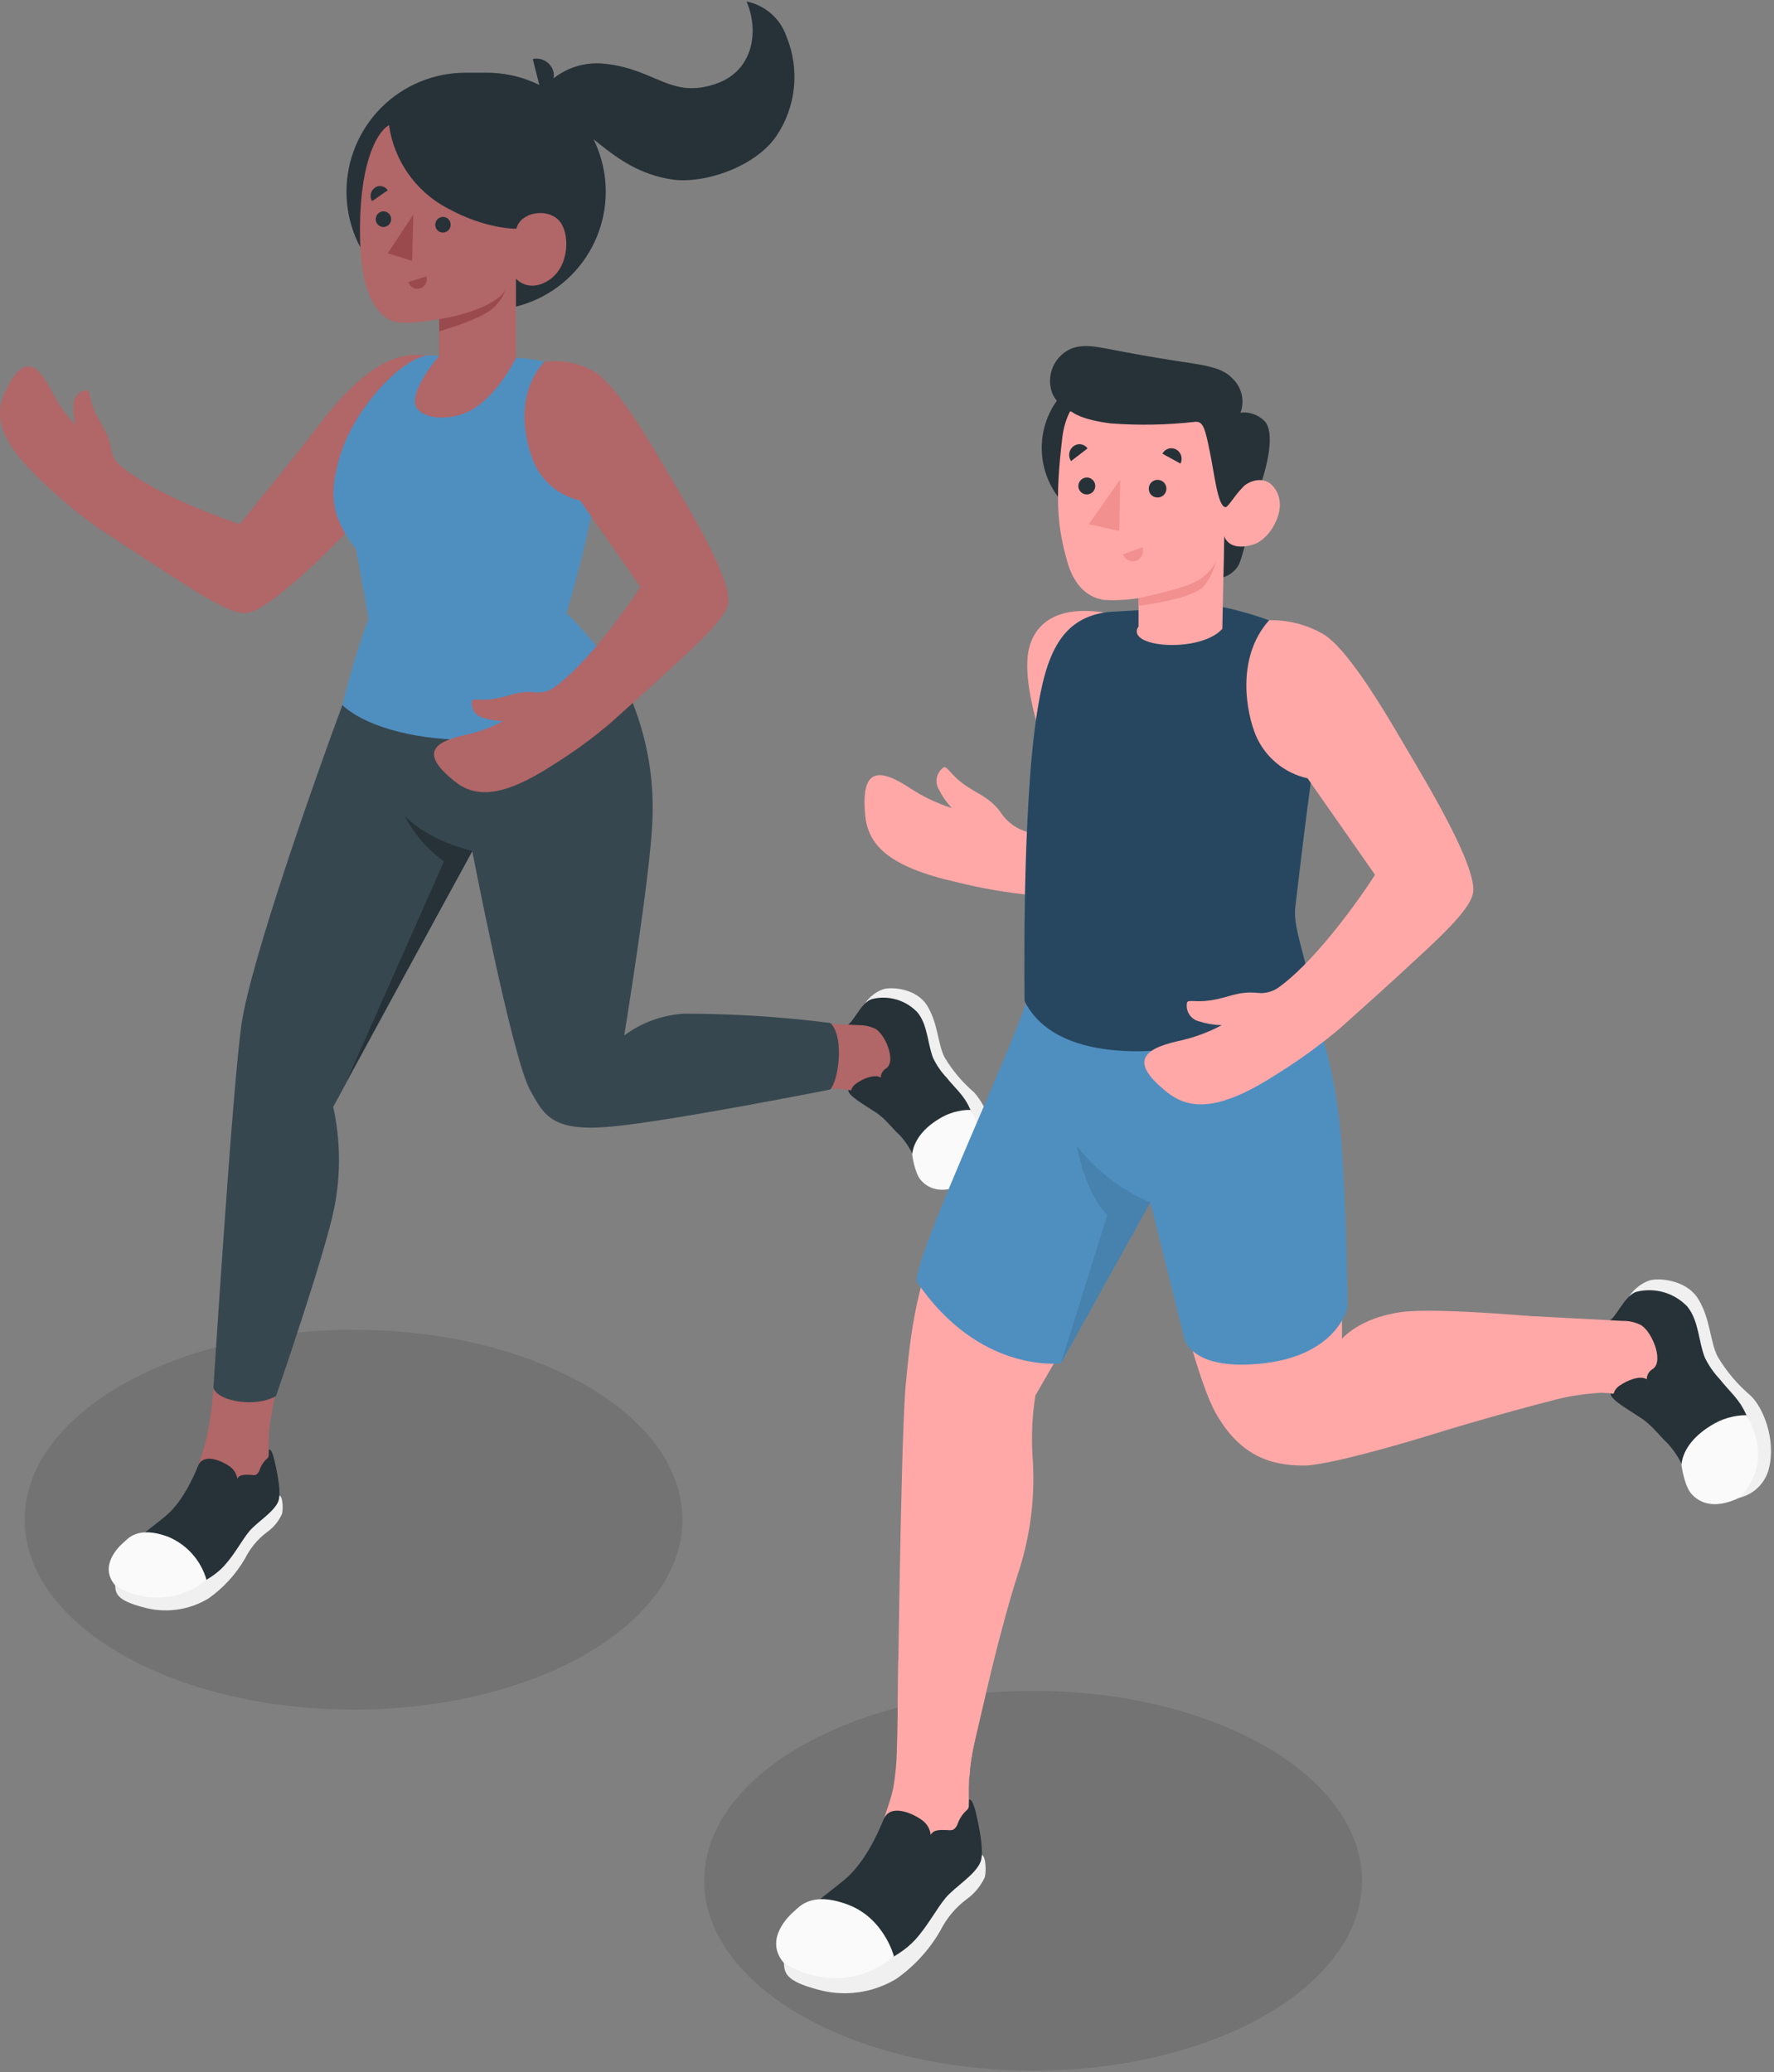 <svg width="553" height="646" viewBox="0 0 553 646" fill="none" xmlns="http://www.w3.org/2000/svg">
<rect x="0" y="0" width="553" height="646" fill="#808080" stroke="none"/>
<path d="M322.033 645.473C265.413 645.473 219.513 618.971 219.513 586.278C219.513 553.586 265.413 527.083 322.033 527.083C378.653 527.083 424.552 553.586 424.552 586.278C424.552 618.971 378.653 645.473 322.033 645.473Z" fill="black" fill-opacity="0.1"/>
<path d="M110.201 532.93C53.581 532.93 7.682 506.428 7.682 473.735C7.682 441.043 53.581 414.54 110.201 414.54C166.821 414.54 212.721 441.043 212.721 473.735C212.721 506.428 166.821 532.93 110.201 532.93Z" fill="black" fill-opacity="0.1"/>
<path d="M16.1 121.907C18.054 125.787 20.54 129.375 23.486 132.567C22.991 130.459 22.798 128.29 22.915 126.127C22.917 124.985 23.351 123.886 24.13 123.05C24.908 122.215 25.974 121.704 27.113 121.621C28.102 121.621 27.816 124.105 29.311 127.776C31.289 132.479 33.817 134.524 34.63 139.975C34.919 142.012 35.943 143.873 37.51 145.206C46.039 152.306 62.546 159.318 74.724 163.407C74.724 163.407 89.473 145.316 95.936 137.03C103.101 127.732 117.059 107.905 132.952 110.916C132.952 110.916 138.161 122.83 136.161 132.04C134.864 138.019 124.731 149.317 115.543 158.417C107.542 166.396 86.55 188.641 77.603 190.971C73.933 191.938 67.272 188.553 53.424 179.519C46.588 175.123 39.027 170.155 30.872 164.77C25.056 160.661 19.539 156.143 14.364 151.251C0.098 138.238 -1.968 130.127 1.417 122.544C6.934 110.454 11.331 112.675 16.1 121.907Z" fill="#B16668"/>
<path d="M269.696 312.768C271.045 310.731 273.02 309.187 275.323 308.372C277.719 307.602 285.544 307.976 288.973 313.427C292.402 318.879 292.314 325.473 294.424 329.561C296.887 333.707 300.013 337.419 303.679 340.552C306.061 343.306 307.767 346.579 308.66 350.109C309.553 353.639 309.608 357.329 308.822 360.884C308.328 362.876 307.299 364.695 305.846 366.144C304.393 367.593 302.572 368.617 300.579 369.105L269.696 312.768Z" fill="#F0F0F0"/>
<path d="M271.762 311.449C274.291 310.807 276.946 310.854 279.45 311.585C281.955 312.315 284.219 313.703 286.006 315.604C289.193 319.494 289.105 325.231 290.864 329.781C291.944 332.062 293.384 334.155 295.128 335.98C296.996 338.354 299.26 340.376 300.931 342.97C302.218 345.013 303.196 347.235 303.833 349.564C304.642 352.113 304.999 354.784 304.888 357.455C304.734 359.55 304.117 361.584 303.084 363.412C302.05 365.24 300.624 366.817 298.909 368.028C295.348 370.446 290.468 370.864 287.786 366.995C286.898 365.536 286.161 363.989 285.588 362.379C284.473 359.278 282.771 356.42 280.577 353.961C278.378 352.026 276.664 349.564 274.378 347.784C274.004 347.498 273.653 347.19 273.279 346.949C269.168 344.245 264.948 341.871 264.486 340.2C264.025 338.53 263.783 319.67 263.783 319.67C266.003 319.121 268.245 312.57 271.762 311.449Z" fill="#263238"/>
<path d="M302.536 345.981C299 345.976 295.537 346.983 292.556 348.883C287.259 352.136 284.753 356.137 284.335 359.873C284.335 359.873 285.083 365.654 287.061 367.897C289.039 370.139 293.018 372.666 300.579 369.084C300.579 369.062 310.8 360.159 302.536 345.981Z" fill="#FAFAFA"/>
<path d="M256.837 319.033L267.827 319.582C269.456 319.558 271.071 319.895 272.553 320.571C275.631 321.758 279.609 330.661 276.268 333.035C275.752 333.317 275.322 333.733 275.024 334.241C274.726 334.748 274.571 335.326 274.576 335.914C272.553 334.727 269.036 336.266 266.992 337.695C266.188 338.206 265.589 338.984 265.3 339.893L261.914 339.453C259.488 339.236 257.043 339.384 254.661 339.893L256.837 319.033Z" fill="#B16668"/>
<path d="M87.1 466.196C88.221 466.459 88.308 470.79 87.869 472.021C86.831 474.276 85.216 476.217 83.187 477.648C80.332 479.799 78.014 482.583 76.417 485.781C73.558 490.709 69.676 494.967 65.031 498.266C61.943 500.138 58.497 501.342 54.916 501.8C51.334 502.259 47.696 501.961 44.236 500.926C36.829 498.903 35.972 496.991 35.906 494.2L87.1 466.196Z" fill="#F0F0F0"/>
<path d="M64.019 451.029C62.81 453.996 58.942 466.657 51.38 472.812C45.357 477.714 37.202 483.297 34.894 489.012C32.586 494.727 45.313 497.804 50.699 497.057C56.985 496.31 65.206 493.232 69.888 488.111C73.185 484.506 75.383 480.132 77.757 477.296C80.131 474.461 85.363 471.405 86.748 468.042C87.495 466.196 86.967 461.997 86.242 458.458C85.517 454.919 84.857 451.622 83.758 451.864L83.648 453.842C82.242 455.227 64.019 451.029 64.019 451.029Z" fill="#263238"/>
<path d="M61.777 456.898C62.744 454.018 63.755 451.095 64.151 449.182C64.942 445.76 65.543 442.296 65.954 438.807C66.415 434.411 67.888 420.409 67.888 420.409L87.099 427.113C86.55 431.356 85.671 434.873 84.791 440.038C84.186 442.933 83.841 445.875 83.758 448.831C83.758 450.04 83.758 452.392 83.758 453.601C83.758 454.392 83.209 454.722 82.681 455.227C81.893 456.098 81.294 457.124 80.923 458.239C80.732 458.863 80.328 459.4 79.78 459.755C79.311 459.877 78.819 459.877 78.351 459.755C76.9 459.755 74.68 459.404 73.955 461.008C73.866 460.264 73.625 459.547 73.247 458.9C72.869 458.253 72.362 457.691 71.757 457.249C69.558 455.601 63.536 452.699 61.777 456.898Z" fill="#B16668"/>
<path d="M64.371 492.463C63.508 489.466 61.981 486.703 59.903 484.378C57.825 482.053 55.25 480.226 52.369 479.033C42.851 475.516 39.818 479.736 38.477 480.879C37.136 482.022 30.674 488.111 35.905 494.2C40.221 496.965 45.305 498.287 50.421 497.975C55.538 497.663 60.423 495.732 64.371 492.463Z" fill="#FAFAFA"/>
<path d="M106.728 219.81C97.782 243.813 78.153 299.799 75.317 319.077C72.482 338.354 66.525 432.741 66.525 432.741C68.306 437.137 80.219 438.741 86.044 435.159C86.044 435.159 101.431 390.757 104.245 376.315C106.26 365.98 106.133 355.342 103.871 345.058C103.871 345.058 134.93 287.754 147.196 265.267C147.196 265.267 159.659 329.671 165.198 339.717C169.594 347.784 172.144 352.905 190.652 351.191C209.16 349.476 258.749 339.651 258.749 339.651C261.167 337.453 263.475 323.715 258.903 318.901C243.719 316.955 228.425 315.986 213.117 315.999C206.412 316.417 199.974 318.777 194.587 322.791C194.587 322.791 202.786 272.631 203.379 255.661C203.965 242.305 201.523 228.99 196.235 216.711L106.728 219.81Z" fill="#37474F"/>
<path d="M147.261 265.267C147.261 265.267 134.073 262.453 126.094 254.276C129.012 259.932 133.23 264.813 138.403 268.52L107.981 337.123L147.261 265.267Z" fill="#263238"/>
<path d="M168.649 28.421C170.96 25.346 174.046 22.939 177.59 21.445C181.135 19.95 185.012 19.422 188.828 19.915C204.544 21.629 209.27 31.059 223.448 26.025C234.768 21.981 236.746 9.737 232.702 0.461C235.566 1.033 238.229 2.35 240.421 4.279C242.613 6.209 244.257 8.683 245.187 11.452C247.253 16.485 248.04 21.951 247.48 27.363C246.92 32.774 245.03 37.963 241.978 42.467C235.383 52.073 219.381 57.436 209.446 55.941C189.399 52.952 181.97 35.763 173.881 39.016L168.649 28.421Z" fill="#263238"/>
<path d="M151.702 22.662H145.107C140.235 22.662 135.41 23.622 130.908 25.486C126.407 27.351 122.316 30.084 118.871 33.53C115.425 36.975 112.692 41.065 110.828 45.567C108.963 50.069 108.003 54.894 108.003 59.766C108.003 69.554 111.892 78.942 118.813 85.863C125.734 92.784 135.121 96.672 144.909 96.672H151.921C161.71 96.672 171.097 92.784 178.018 85.863C184.939 78.942 188.828 69.554 188.828 59.766C188.828 49.925 184.918 40.488 177.96 33.53C171.002 26.571 161.564 22.662 151.724 22.662H151.702Z" fill="#263238"/>
<path d="M162.253 111.641C180.321 112.894 181.596 121.599 186.102 131.139C189.553 138.414 185.882 142.635 185.135 154.043C184.388 165.451 176.584 191.125 176.584 191.125C176.584 191.125 189.377 203.324 196.213 216.799C164.671 237.351 119.829 232.185 106.75 219.81C108.955 210.68 111.678 201.682 114.905 192.861C114.905 192.861 112.29 178.354 110.993 171.232C102.508 160.439 103.124 153.23 105.454 144.019C109.85 126.896 126.731 110.213 134.205 110.828L162.253 111.641Z" fill="#4F8FC0"/>
<path d="M166.077 18.398L168.605 28.421C169.271 28.29 169.904 28.024 170.465 27.64C171.025 27.256 171.502 26.763 171.866 26.189C172.23 25.616 172.473 24.974 172.581 24.303C172.69 23.633 172.66 22.947 172.496 22.288C172.128 20.941 171.257 19.786 170.063 19.062C168.868 18.339 167.442 18.101 166.077 18.398Z" fill="#263238"/>
<path d="M121.258 38.994C116.993 41.522 111.718 52.182 112.246 74.779C112.685 93.837 118.84 98.562 121.983 99.925C125.126 101.288 131.061 100.453 136.886 99.486V110.916C136.886 110.916 128.841 120.28 129.347 125.511C129.852 130.743 140.975 132.106 148.492 126.874C156.01 121.643 160.846 111.597 160.846 111.597V86.869C160.846 86.869 164.78 91.529 171.199 87.264C177.617 83 177.793 72.427 174.144 68.624C170.495 64.822 162.34 66.031 160.956 71.284C160.956 71.284 151.68 71.614 139.304 64.822C134.476 62.24 130.326 58.555 127.19 54.067C124.054 49.58 122.022 44.415 121.258 38.994Z" fill="#B16668"/>
<path d="M135.677 69.987C135.663 70.302 135.711 70.616 135.818 70.913C135.925 71.209 136.089 71.481 136.301 71.714C136.514 71.946 136.77 72.135 137.055 72.269C137.34 72.402 137.649 72.479 137.963 72.493C138.278 72.508 138.593 72.46 138.889 72.353C139.185 72.246 139.457 72.081 139.69 71.869C139.923 71.657 140.111 71.401 140.245 71.116C140.379 70.83 140.455 70.522 140.469 70.207C140.518 69.573 140.315 68.944 139.903 68.459C139.492 67.973 138.905 67.669 138.271 67.613C137.944 67.596 137.617 67.643 137.309 67.754C137 67.864 136.717 68.034 136.476 68.256C136.234 68.477 136.039 68.744 135.902 69.041C135.765 69.338 135.689 69.66 135.677 69.987Z" fill="#263238"/>
<path d="M132.908 86.143L127.325 87.924C127.426 88.297 127.601 88.646 127.839 88.95C128.078 89.254 128.375 89.507 128.714 89.694C129.052 89.88 129.425 89.997 129.809 90.036C130.194 90.076 130.582 90.038 130.952 89.924C131.705 89.672 132.331 89.136 132.697 88.43C133.062 87.725 133.138 86.904 132.908 86.143Z" fill="#9A4A4D"/>
<path d="M116.004 62.69L120.862 59.327C120.658 59.002 120.389 58.722 120.073 58.504C119.758 58.286 119.401 58.135 119.025 58.059C118.649 57.983 118.261 57.984 117.886 58.062C117.51 58.14 117.154 58.294 116.84 58.513C116.193 58.971 115.746 59.658 115.591 60.435C115.436 61.212 115.583 62.019 116.004 62.69Z" fill="#263238"/>
<path d="M117.125 68.251C117.111 68.565 117.159 68.88 117.266 69.176C117.373 69.472 117.537 69.744 117.749 69.977C117.962 70.21 118.218 70.398 118.503 70.532C118.788 70.666 119.097 70.742 119.411 70.757C119.726 70.771 120.041 70.723 120.337 70.616C120.633 70.509 120.905 70.345 121.138 70.133C121.371 69.92 121.559 69.664 121.693 69.379C121.827 69.094 121.903 68.785 121.917 68.471C121.966 67.836 121.763 67.208 121.351 66.722C120.94 66.237 120.353 65.933 119.719 65.877C119.392 65.859 119.065 65.907 118.757 66.017C118.448 66.127 118.165 66.298 117.924 66.519C117.682 66.74 117.487 67.007 117.35 67.304C117.213 67.602 117.137 67.924 117.125 68.251Z" fill="#263238"/>
<path d="M128.841 66.866L128.468 81.308L120.862 78.956L128.841 66.866Z" fill="#9A4A4D"/>
<path d="M136.887 99.486C143.019 98.672 155.636 95.09 157.615 90.056C156.835 92.58 155.301 94.805 153.218 96.43C149.46 99.662 136.93 103.289 136.93 103.289L136.887 99.486Z" fill="#9A4A4D"/>
<path d="M144.646 229.196C148.89 228.308 152.99 226.828 156.823 224.8C154.665 224.742 152.527 224.38 150.47 223.723C149.363 223.431 148.407 222.733 147.791 221.767C147.176 220.802 146.948 219.64 147.151 218.513C147.437 217.568 149.723 218.513 153.746 217.876C158.801 217.15 161.417 215.216 166.934 215.81C168.958 216.024 170.993 215.51 172.671 214.359C181.684 207.896 192.63 193.675 199.642 182.948L180.826 156.021C177.651 155.319 174.688 153.873 172.181 151.802C169.674 149.73 167.695 147.093 166.407 144.107C163.725 137.667 160.296 123.225 169.616 112.828C174.821 112.085 180.128 113.049 184.739 115.576C190.19 118.324 198.587 130.963 205.115 142.195C210.808 151.955 227.096 177.848 227.096 187.102C227.096 190.905 222.151 196.488 209.951 207.567C204.06 213.106 197.246 219.129 189.97 225.679C184.533 230.268 178.774 234.463 172.737 238.23C156.537 248.781 148.184 248.715 141.7 243.55C131.259 235.175 134.534 231.46 144.646 229.196Z" fill="#B16668"/>
<path d="M321.637 279.049C313.716 278.265 305.863 276.905 298.139 274.983C277.081 270.213 270.619 263.465 269.718 254.233C268.289 239.505 273.806 239.242 283.5 245.572C287.575 248.289 292.016 250.413 296.688 251.881C295.041 250.11 293.656 248.111 292.578 245.946C291.952 244.828 291.769 243.515 292.066 242.269C292.363 241.023 293.119 239.934 294.183 239.22C295.172 238.714 296.227 241.242 299.766 243.967C304.294 247.44 307.899 248.056 311.701 252.892C312.946 254.91 314.659 256.599 316.694 257.815C318.73 259.032 321.028 259.741 323.395 259.882" fill="#FFA8A7"/>
<path d="M408.242 310.834C413.848 328.99 416.859 359.566 417.782 384.053C418.486 403.022 418.332 417.354 418.332 417.354C418.332 417.354 423.739 410.76 436.906 409.001C448.951 407.374 487.572 411.199 487.572 411.199C487.572 411.199 506.454 420.739 495.002 433.884C484.187 436.214 460.03 442.918 446.775 447.072C436.114 450.369 413.276 456.942 406.352 456.854C396.219 456.854 386.415 453.908 378.832 440.236C371.248 426.564 359.247 371.523 359.247 371.523C359.247 371.523 326.561 428.564 322.758 435.005C321.767 441.232 321.465 447.549 321.857 453.842C322.763 465.715 321.397 477.651 317.834 489.012C314.054 500.398 309.504 518.225 306.558 531.304C304.162 541.899 302.514 547.284 302.272 553.153C302.03 559.022 288.512 546.317 279.785 537.568C279.785 537.568 280.796 447.644 282.335 431.685C283.874 415.727 285.368 398.912 296.777 374.996C308.185 351.081 316.208 323.649 320.318 312.197C324.429 300.744 408.242 310.834 408.242 310.834Z" fill="#FFA8A7"/>
<path d="M408.242 310.834C413.266 324.273 416.496 338.315 417.848 352.598C419.848 375.282 420.046 407.682 420.046 407.682C420.046 407.682 416.947 422.124 394.482 424.915C372.018 427.707 369.358 417.816 369.358 417.816L358.587 374.821L330.759 424.981C330.759 424.981 305.261 428.432 285.654 399.351C286.489 387.745 318.977 319.45 320.23 310.856L408.242 310.834Z" fill="#4F8FC0"/>
<path opacity="0.1" d="M358.587 374.821C349.578 371.019 341.698 364.963 335.705 357.236C335.705 357.236 338.123 371.897 345.179 378.711L330.759 424.871L358.587 374.821Z" fill="black"/>
<path d="M344.3 190.971C334.562 189.367 324.297 190.971 321.066 201.06C317.307 212.864 327.286 237.879 327.286 237.879L344.3 190.971Z" fill="#FFA8A7"/>
<path d="M395.625 193.389C401.121 195.829 414.595 204.577 411.342 224.998C407.869 246.693 403.714 283.423 403.714 283.423C403.297 290.172 407.121 298.041 409.078 310.922C396.548 324.55 333.353 340.091 319.395 312.109C319.395 312.109 318.472 253.969 323.11 223.239C325.945 204.555 330.364 191.015 348.432 190.597L379.073 188.817C384.706 189.888 390.242 191.417 395.625 193.389Z" fill="#4F8FC0"/>
<g opacity="0.5">
<path d="M395.625 193.389C401.121 195.829 414.595 204.577 411.342 224.998C407.869 246.693 403.714 283.423 403.714 283.423C403.297 290.172 407.121 298.041 409.078 310.922C396.548 324.55 333.353 340.091 319.395 312.109C319.395 312.109 318.472 253.969 323.11 223.239C325.945 204.555 330.364 191.015 348.432 190.597L379.073 188.817C384.706 189.888 390.242 191.417 395.625 193.389Z" fill="black"/>
</g>
<path d="M350.103 165.011C336.093 165.011 324.736 153.655 324.736 139.645C324.736 125.636 336.093 114.279 350.103 114.279C364.112 114.279 375.469 125.636 375.469 139.645C375.469 153.655 364.112 165.011 350.103 165.011Z" fill="#263238"/>
<path d="M391.603 154.79C391.603 154.79 387.712 173.078 386.151 176.068C385.11 177.925 383.394 179.31 381.359 179.936L381.623 167.078L391.603 154.79Z" fill="#263238"/>
<path d="M386.701 128.633C388.063 128.478 389.443 128.632 390.737 129.085C392.031 129.538 393.206 130.278 394.175 131.249C397.362 134.524 395.581 144.789 391.603 154.812L384.261 155.648L386.701 128.633Z" fill="#263238"/>
<path d="M382.063 155.647C383.536 156.527 385.624 153.691 387.448 151.801C389.273 149.91 395.164 147.405 398.131 153.537C401.099 159.67 395.515 168.243 390.855 169.693C382.832 172.221 381.623 167.078 381.623 167.078L381.03 196.027C374.106 203.742 350.454 201.896 354.916 195.257V186.465C351.342 187.035 347.716 187.219 344.102 187.014C338.189 186.113 334.474 181.453 332.694 175.057C329.814 164.814 328.715 156.527 331.155 136.348C333.837 114.213 359.554 113.993 373.446 122.742C387.338 131.49 382.063 155.647 382.063 155.647Z" fill="#FFA8A7"/>
<path d="M382.063 158.109C382.81 158.109 385.624 153.471 387.448 151.801C389.976 149.603 386.701 128.611 386.701 128.611C387.367 126.806 387.491 124.845 387.057 122.971C386.624 121.096 385.652 119.389 384.261 118.06C380.788 114.235 374.985 113.818 365.094 112.257C359.884 111.444 352.015 110.059 346.827 109.026C340.629 107.861 335.507 106.652 331.111 110.454C329.396 111.942 328.184 113.924 327.64 116.128C327.097 118.332 327.25 120.65 328.077 122.764C328.529 123.719 329.122 124.601 329.836 125.38C330.997 126.783 332.516 127.846 334.232 128.457C334.232 128.457 336.936 130.853 346.344 131.996C355.022 132.643 363.743 132.481 372.391 131.512C375.117 131.139 375.688 133.71 377.161 140.986C378.524 147.339 379.579 158.065 382.063 158.109Z" fill="#263238"/>
<path d="M354.938 186.443C354.938 186.443 368.127 183.783 372.721 181.343C375.423 179.925 377.637 177.727 379.073 175.035C378.383 177.728 377.157 180.255 375.469 182.465C372.105 186.861 354.938 188.817 354.938 188.817V186.443Z" fill="#F28F8F"/>
<path d="M358.103 152.35C358.095 152.703 358.156 153.055 358.285 153.383C358.413 153.712 358.606 154.012 358.851 154.266C359.097 154.52 359.39 154.722 359.715 154.861C360.039 155 360.388 155.073 360.741 155.076C361.29 155.098 361.832 154.955 362.299 154.666C362.765 154.377 363.135 153.954 363.359 153.453C363.583 152.952 363.652 152.395 363.557 151.855C363.462 151.314 363.207 150.814 362.825 150.42C362.444 150.025 361.953 149.754 361.415 149.642C360.878 149.529 360.319 149.58 359.811 149.787C359.303 149.995 358.869 150.35 358.564 150.807C358.26 151.264 358.099 151.801 358.103 152.35Z" fill="#263238"/>
<path d="M362.346 141.426L367.995 144.525C368.373 143.761 368.447 142.883 368.202 142.067C367.957 141.251 367.412 140.558 366.676 140.129C366.309 139.922 365.903 139.792 365.484 139.746C365.064 139.699 364.64 139.738 364.236 139.859C363.832 139.98 363.456 140.181 363.132 140.45C362.807 140.719 362.54 141.051 362.346 141.426Z" fill="#263238"/>
<path d="M356.125 170.595L350.103 172.793C350.231 173.199 350.44 173.574 350.718 173.897C350.996 174.219 351.336 174.482 351.718 174.669C352.101 174.856 352.517 174.963 352.942 174.985C353.367 175.006 353.792 174.941 354.191 174.793C354.992 174.477 355.641 173.865 356.001 173.082C356.362 172.3 356.406 171.409 356.125 170.595Z" fill="#F28F8F"/>
<path d="M333.88 143.734L339.024 139.777C338.784 139.439 338.479 139.152 338.126 138.933C337.773 138.715 337.38 138.57 336.97 138.506C336.56 138.443 336.142 138.462 335.739 138.564C335.337 138.665 334.959 138.846 334.628 139.096C333.927 139.622 333.458 140.399 333.319 141.264C333.179 142.129 333.381 143.014 333.88 143.734Z" fill="#263238"/>
<path d="M336.144 151.603C336.166 152.119 336.339 152.618 336.641 153.037C336.944 153.456 337.363 153.777 337.847 153.96C338.33 154.143 338.857 154.18 339.361 154.066C339.865 153.952 340.325 153.693 340.683 153.32C341.041 152.947 341.281 152.477 341.374 151.969C341.468 151.46 341.409 150.936 341.207 150.46C341.004 149.984 340.667 149.579 340.236 149.293C339.804 149.008 339.299 148.856 338.782 148.855C338.428 148.861 338.079 148.937 337.754 149.078C337.429 149.22 337.136 149.424 336.891 149.68C336.646 149.935 336.453 150.236 336.325 150.567C336.197 150.897 336.136 151.249 336.144 151.603Z" fill="#263238"/>
<path d="M349.201 149.471L348.893 165.495L339.42 163.407L349.201 149.471Z" fill="#F28F8F"/>
<path d="M507.817 404.165C509.32 401.869 511.525 400.119 514.103 399.176C516.763 398.318 525.489 398.758 529.314 404.825C533.139 410.892 533.051 418.233 535.381 422.805C538.114 427.443 541.606 431.589 545.712 435.071C549.537 438.654 553.691 448.589 551.427 457.733C550.888 459.957 549.745 461.988 548.123 463.602C546.502 465.216 544.465 466.349 542.239 466.877L507.817 404.165Z" fill="#F0F0F0"/>
<path d="M510.125 402.692C512.941 401.983 515.897 402.037 518.686 402.848C521.475 403.659 523.998 405.199 525.995 407.308C529.556 411.705 529.446 418.057 531.402 423.113C532.621 425.649 534.23 427.978 536.172 430.015C538.238 432.675 540.766 434.983 542.635 437.818C544.061 440.099 545.157 442.571 545.888 445.16C546.775 448.003 547.169 450.976 547.053 453.952C546.892 456.281 546.217 458.546 545.077 460.583C543.937 462.62 542.36 464.379 540.458 465.734C536.502 468.438 531.073 468.899 528.061 464.591C527.056 462.965 526.216 461.242 525.555 459.447C524.303 455.99 522.4 452.804 519.95 450.062C517.598 447.864 515.554 445.116 513.048 443.16C512.652 442.852 512.257 442.5 511.839 442.236C507.267 439.225 502.541 436.565 502.101 434.741C501.662 432.916 501.288 411.837 501.288 411.837C503.706 411.243 506.212 403.923 510.125 402.692Z" fill="#263238"/>
<path d="M544.415 441.159C540.481 441.164 536.629 442.292 533.315 444.413C527.402 448.039 524.522 452.48 524.149 456.634C524.149 456.634 524.984 463.075 527.182 465.58C529.38 468.086 533.776 470.9 542.239 466.877C542.239 466.877 553.625 456.964 544.415 441.159Z" fill="#FAFAFA"/>
<path d="M477.878 410.298L505.816 411.771C507.626 411.729 509.422 412.097 511.07 412.848C514.521 414.189 518.939 424.102 515.246 426.74C514.668 427.053 514.185 427.516 513.848 428.081C513.512 428.646 513.334 429.291 513.334 429.949C511.136 428.63 507.179 430.345 504.893 431.927C503.968 432.512 503.293 433.422 503.003 434.477C501.713 434.3 500.414 434.19 499.112 434.147C495.112 434.405 491.133 434.919 487.198 435.686L477.878 410.298Z" fill="#FFA8A7"/>
<path d="M306.03 578.233C307.371 578.563 307.481 583.75 306.954 585.245C305.697 587.958 303.758 590.298 301.326 592.037C297.88 594.611 295.08 597.953 293.15 601.797C289.733 607.745 285.06 612.877 279.455 616.832C275.735 619.09 271.584 620.544 267.268 621.1C262.952 621.657 258.568 621.304 254.397 620.063C245.473 617.623 244.44 615.315 244.374 611.952L306.03 578.233Z" fill="#F0F0F0"/>
<path d="M278.181 559.945C276.752 563.55 272.092 578.783 262.97 586.212C255.716 592.103 245.912 598.83 243.187 605.71C240.461 612.59 255.738 616.173 262.222 615.403C269.784 614.502 279.697 610.809 285.324 604.633C289.303 600.236 291.919 595.027 294.798 591.598C297.678 588.169 303.964 584.52 305.635 580.453C306.558 578.255 305.899 573.178 305.041 568.913C304.228 565.001 303.371 560.67 302.03 560.978C302.03 561.44 301.898 563.352 301.898 563.352C300.162 565.023 278.181 559.945 278.181 559.945Z" fill="#263238"/>
<path d="M275.521 567.045C276.686 563.572 277.895 560.055 278.378 557.725C279.137 553.45 279.541 549.12 279.587 544.778C279.917 536.513 279.983 517.544 279.983 517.544L306.03 531.172C305.371 536.271 304.14 540.338 303.063 546.559C302.401 550.075 302.047 553.642 302.008 557.219C302.008 558.67 302.008 561.506 302.008 562.934C302.008 563.902 301.326 564.297 300.711 564.913C299.742 565.962 298.994 567.195 298.513 568.54C298.29 569.29 297.807 569.937 297.15 570.364C296.591 570.552 295.994 570.597 295.414 570.496C293.677 570.496 291.017 570.078 290.138 572.013C290.037 571.121 289.754 570.26 289.308 569.481C288.862 568.703 288.262 568.023 287.544 567.485C284.907 565.462 277.631 561.989 275.521 567.045Z" fill="#FFA8A7"/>
<path d="M278.664 609.864C278.664 609.864 275.653 597.928 264.2 593.686C252.748 589.444 249.077 594.543 247.473 595.884C245.868 597.225 238.065 604.676 244.373 611.93C244.373 611.952 261.607 623.8 278.664 609.864Z" fill="#FAFAFA"/>
<path d="M367.204 324.55C371.958 323.545 376.546 321.872 380.832 319.582C378.413 319.52 376.014 319.113 373.71 318.373C372.469 318.055 371.396 317.275 370.709 316.193C370.023 315.11 369.776 313.807 370.017 312.548C370.325 311.493 372.875 312.548 377.293 311.845C382.942 311.032 385.888 308.877 392.02 309.515C394.3 309.773 396.597 309.195 398.483 307.888C408.572 300.656 420.794 284.764 428.641 272.719L407.605 242.626C404.057 241.839 400.747 240.221 397.946 237.905C395.145 235.59 392.933 232.643 391.493 229.306C388.481 222.096 385.228 204.973 395.625 193.345C401.339 193.218 406.983 194.614 411.979 197.389C418.09 200.489 427.366 214.623 434.773 227.152C441.126 238.142 459.282 267.025 459.282 277.357C459.282 281.599 453.743 287.863 440.115 300.239C433.521 306.416 425.915 313.186 417.782 320.483C411.705 325.626 405.262 330.32 398.505 334.529C380.414 346.311 371.05 346.245 363.797 340.464C352.235 331.254 355.883 327.1 367.204 324.55Z" fill="#FFA8A7"/>
</svg>
